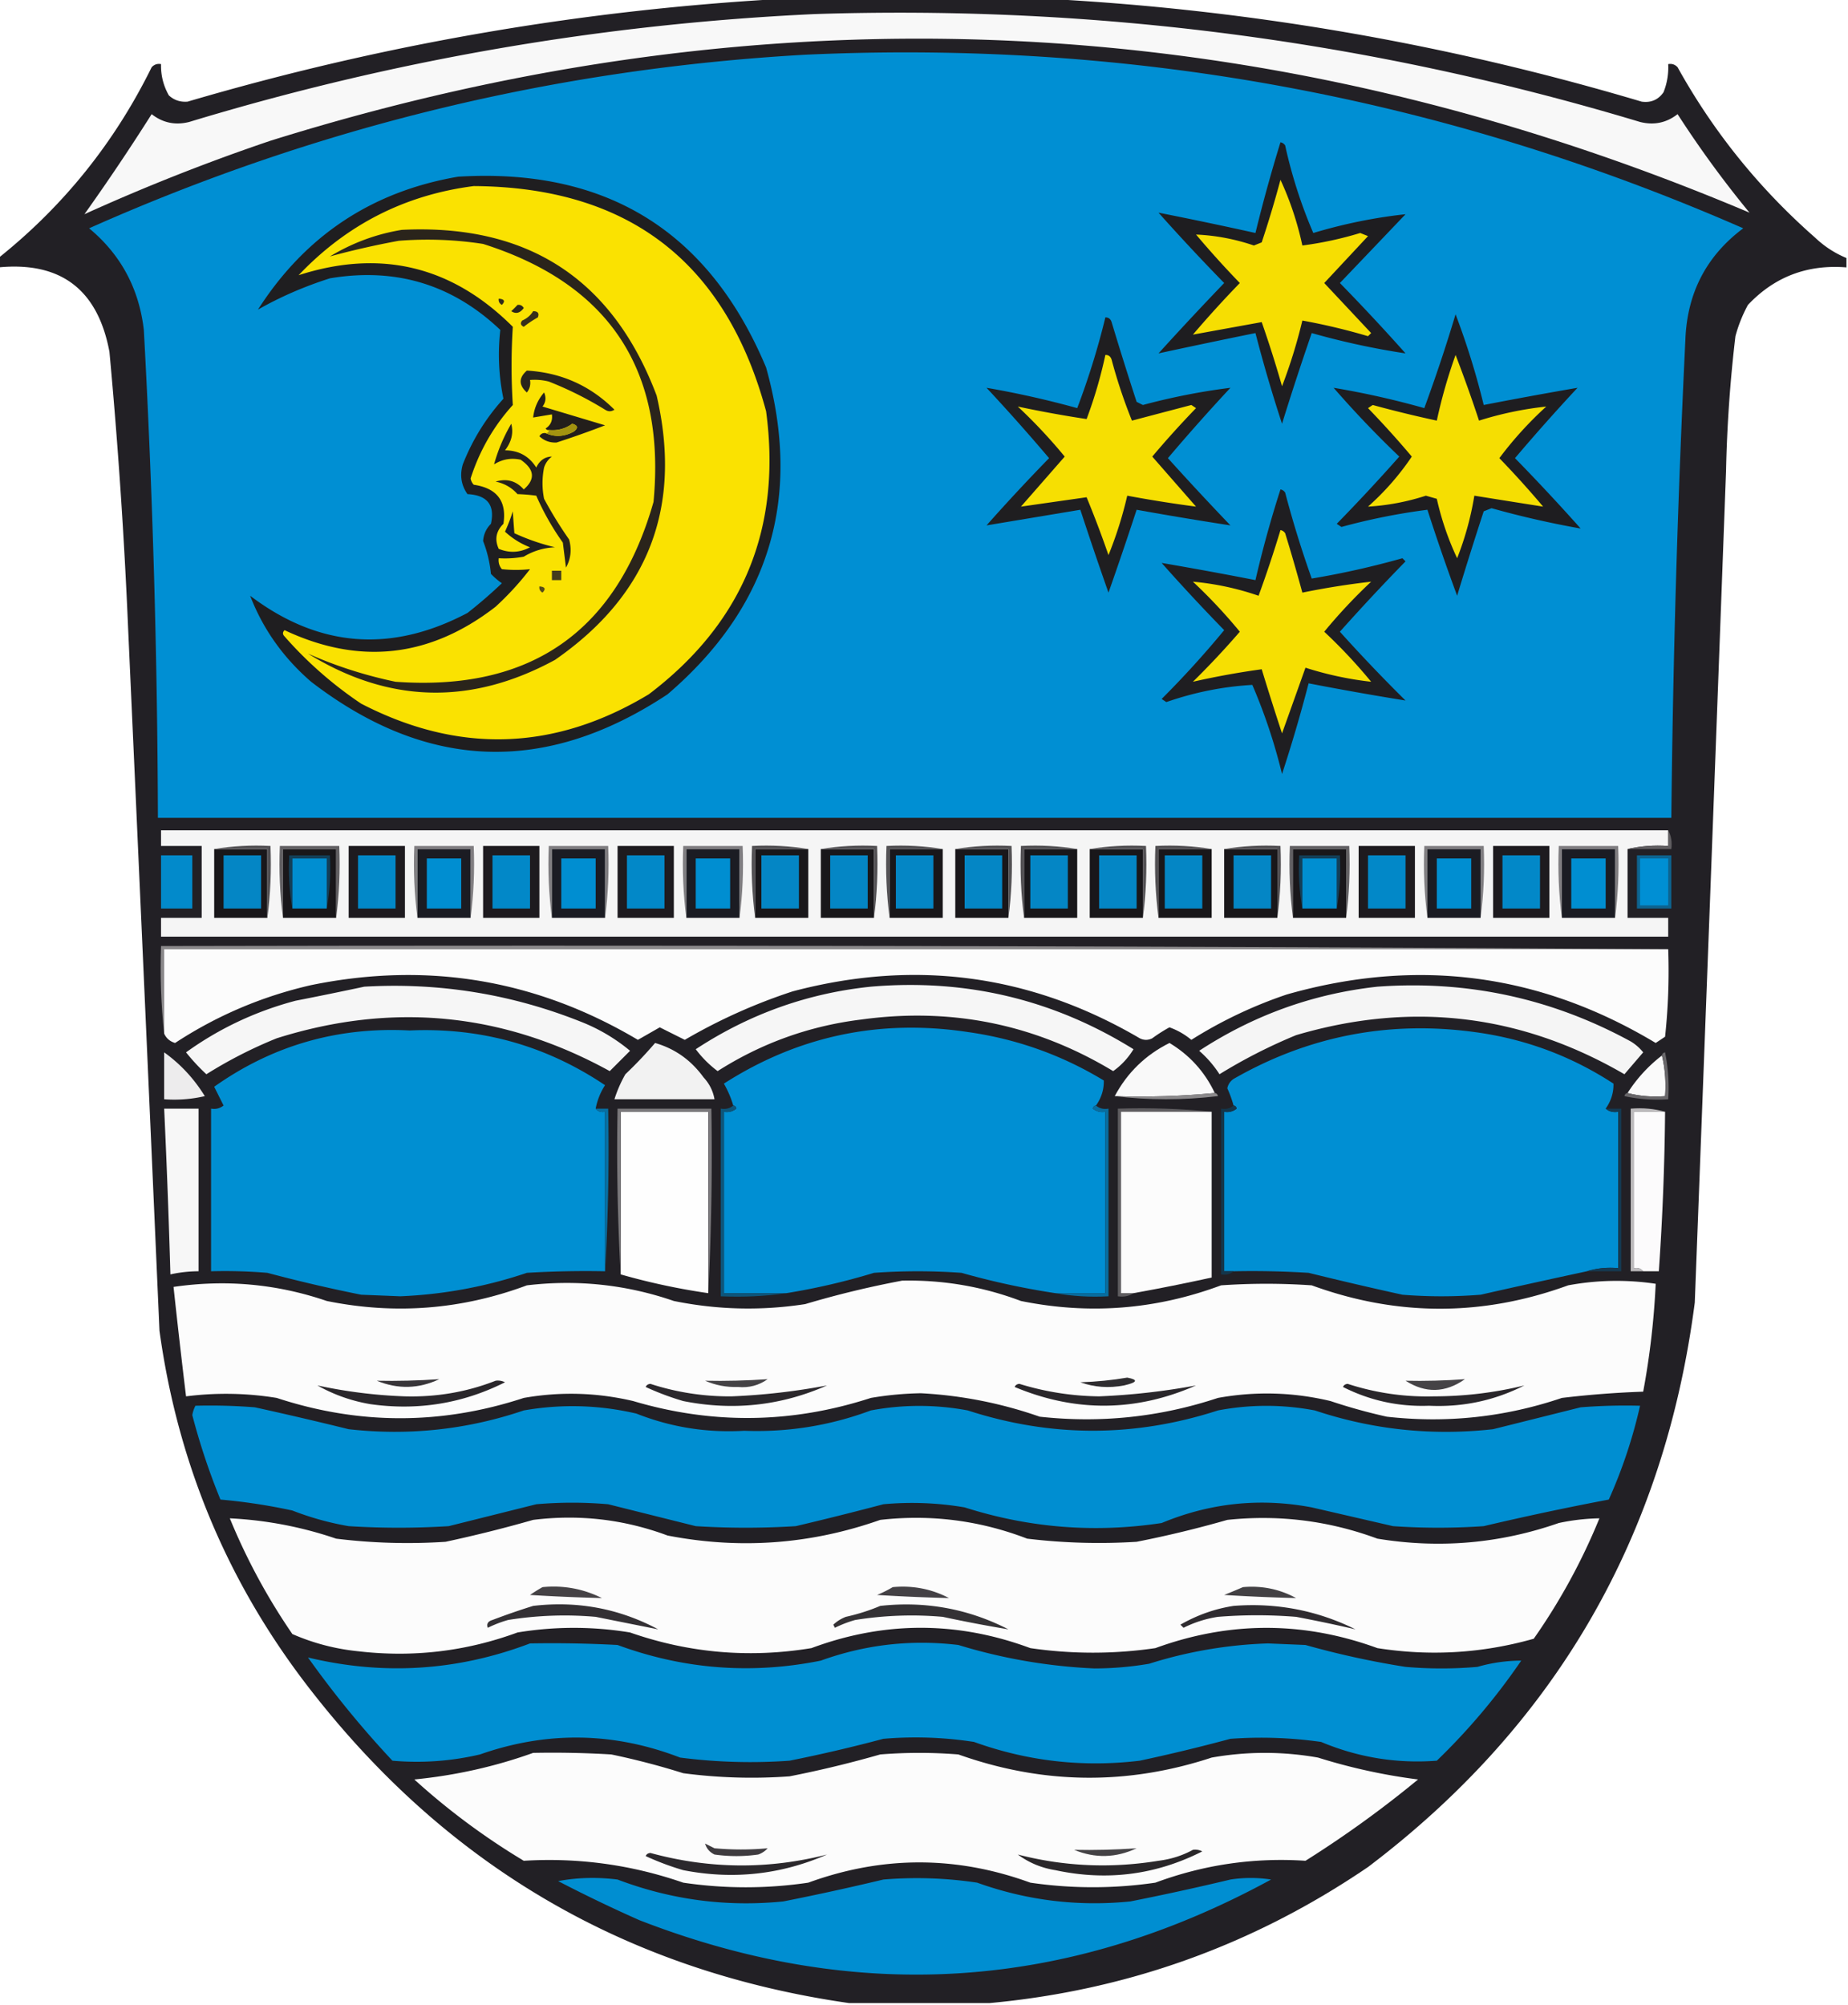 <svg xmlns="http://www.w3.org/2000/svg" width="591" height="641" style="shape-rendering:geometricPrecision;text-rendering:geometricPrecision;image-rendering:optimizeQuality;fill-rule:evenodd;clip-rule:evenodd"><path style="opacity:.975" fill="#1d1b20" d="M252.5-.5h80c65.377 3.258 129.543 14.258 192.5 33 2.981.419 5.314-.581 7-3a21.339 21.339 0 0 0 1.5-9c1.175-.219 2.175.114 3 1 11.443 20.626 26.109 38.793 44 54.5 2.964 2.81 6.298 4.976 10 6.5v3c-12.509-1-23.009 3-31.5 12a45.892 45.892 0 0 0-4 10 444.433 444.433 0 0 0-3 43c-3.286 88.669-6.619 177.335-10 266-9.698 74.961-44.531 135.128-104.5 180.5-36.623 24.929-76.957 39.429-121 43.5h-45c-69.945-10.05-126.778-42.717-170.5-98-27.321-34.324-43.988-73.324-50-117-3.278-74.666-6.611-149.332-10-224a1782.874 1782.874 0 0 0-6-89c-3.727-19.915-15.56-28.915-35.5-27v-3c20.832-16.633 37.166-36.967 49-61 .825-.886 1.825-1.219 3-1-.092 3.559.742 6.892 2.5 10 1.648 1.528 3.648 2.195 6 2 62.991-18.526 127.158-29.526 192.5-33z"/><path style="opacity:1" fill="#f8f8f8" d="M260.5 4.5c89.968-2.913 177.968 8.587 264 34.5 4.45 1.114 8.45.28 12-2.5a335.951 335.951 0 0 0 23 31.5C404.73 2.507 247.063-5.16 86.5 45A644.778 644.778 0 0 0 27 68.5a703.275 703.275 0 0 0 21.5-32c3.55 2.78 7.55 3.614 12 2.5 65.349-19.835 132.016-31.335 200-34.5z"/><path style="opacity:1" fill="#008fd3" d="M257.5 17.5c104.427-4.824 204.427 13.676 300 55.5-11.755 8.797-17.922 20.63-18.5 35.5a3991.447 3991.447 0 0 0-4.5 153h-484a3046.25 3046.25 0 0 0-4.5-156C44.456 92.238 38.622 81.404 28.5 73c72.995-32.5 149.329-51 229-55.5z"/><path style="opacity:1" fill="#1e1d20" d="M409.5 45.5c.617.11 1.117.444 1.5 1a154.868 154.868 0 0 0 9 28c9.796-2.933 19.629-4.933 29.5-6-6.972 7.307-13.972 14.64-21 22a667.138 667.138 0 0 1 21 22.5 241.5 241.5 0 0 1-30-6.5 938.333 938.333 0 0 0-9.5 29 479.071 479.071 0 0 1-8.5-29 2504.969 2504.969 0 0 0-31 6.5 1054.49 1054.49 0 0 1 21-22.5 667.522 667.522 0 0 1-21-22.5c10.293 2.034 20.626 4.2 31 6.5a500.091 500.091 0 0 1 8-29z"/><path style="opacity:1" fill="#1f1e20" d="M146.5 56.5c47.401-2.895 80.234 17.438 98.5 61 11.66 41.674 1.16 76.508-31.5 104.5-38.98 25.806-76.98 24.473-114-4-8.9-7.694-15.4-16.861-19.5-27.5 21.882 16.569 45.048 18.402 69.5 5.5a151.88 151.88 0 0 0 11-9.5 23.65 23.65 0 0 1-3.5-3 39.27 39.27 0 0 0-2.5-10.5c.158-2.149.992-3.983 2.5-5.5 1.335-6.013-1.165-9.18-7.5-9.5-2.004-2.841-2.504-6.007-1.5-9.5 3.081-7.838 7.414-14.838 13-21-1.505-7.244-1.838-14.577-1-22-15.296-14.54-33.463-20.04-54.5-16.5-8.19 2.606-15.857 5.94-23 10 15.102-23.61 36.436-37.778 64-42.5z"/><path style="opacity:1" fill="#f6de02" d="M409.5 57.5c3.086 6.647 5.419 13.647 7 21a112.368 112.368 0 0 0 18.5-4l2.5 1-14 15c5.028 5.36 10.028 10.693 15 16l-1 1a198.384 198.384 0 0 0-21-5 166.922 166.922 0 0 1-6.5 21 366.693 366.693 0 0 0-6.5-20.5c-7.327 1.328-14.66 2.661-22 4a348.808 348.808 0 0 1 15-16.5 306.363 306.363 0 0 1-14-15.5c6.281.275 12.448 1.442 18.5 3.5l2.5-1a342.954 342.954 0 0 0 6-20z"/><path style="opacity:1" fill="#fae201" d="M151.5 59.5c49.477.313 80.643 24.313 93.5 72 5.046 37.55-7.454 67.717-37.5 90.5-30.097 18.147-60.764 19.147-92 3A125.546 125.546 0 0 1 91 203.5c-.667-.667-.667-1.333 0-2 23.967 11.286 46.467 8.786 67.5-7.5 4.035-3.7 7.702-7.7 11-12-2.96.32-5.96.32-9 0-.837-1.011-1.17-2.178-1-3.5a32.462 32.462 0 0 0 8-.5c3.069-1.846 6.402-2.846 10-3a68.903 68.903 0 0 1-13-4.5 390.752 390.752 0 0 1-.5-7 54.237 54.237 0 0 1-2.5 6.5 24.869 24.869 0 0 0 8 5c-3.259 1.728-6.592 1.894-10 .5-1.37-2.985-.87-5.651 1.5-8 1.112-7.24-2.055-11.407-9.5-12.5a3.943 3.943 0 0 1-1-2c2.837-8.846 7.337-16.679 13.5-23.5a197.857 197.857 0 0 1 0-25C144.557 85.063 121.724 79.563 95.5 88c15.357-16.178 34.024-25.678 56-28.5z"/><path style="opacity:1" fill="#2a241b" d="M128.5 73.5c40.242-1.987 67.408 15.68 81.5 53 8.248 35.601-2.586 63.767-32.5 84.5-26.853 14.605-53.186 13.938-79-2 8.886 3.961 18.22 6.961 28 9 43.192 3.117 70.692-16.05 82.5-57.5 3.987-42.204-14.18-69.704-54.5-82.5a116.117 116.117 0 0 0-27-1 266.067 266.067 0 0 0-22 5c7.209-4.344 14.875-7.178 23-8.5z"/><path style="opacity:1" fill="#312b1b" d="M159.5 95.5c1.837.14 2.17.806 1 2-.798-.457-1.131-1.124-1-2z"/><path style="opacity:1" fill="#2a251a" d="M165.5 97.5c.876-.13 1.543.203 2 1-1.205 1.638-2.538 1.971-4 1a30.968 30.968 0 0 0 2-2z"/><path style="opacity:1" fill="#362f1b" d="M170.5 99.5c1.528.017 2.028.684 1.5 2a32.367 32.367 0 0 0-4.5 3c-1.021-.502-1.188-1.168-.5-2 1.518-.663 2.685-1.663 3.5-3z"/><path style="opacity:1" fill="#1e1d20" d="M465.5 100.5a244.767 244.767 0 0 1 9 29 1434.294 1434.294 0 0 1 30-5.5 635.693 635.693 0 0 0-20 22.5 666.753 666.753 0 0 1 21 22.5 295.429 295.429 0 0 1-28.5-6.5l-2.5 1a1268.948 1268.948 0 0 0-8.5 27 669.699 669.699 0 0 1-9.5-27.5 201.355 201.355 0 0 0-27.5 5.5l-1.5-1a606.805 606.805 0 0 0 20-21.5 325.946 325.946 0 0 1-21-22 272.073 272.073 0 0 1 29 6.5 517.848 517.848 0 0 0 10-30z"/><path style="opacity:1" fill="#1f1e20" d="M353.5 101.5c.997-.03 1.664.47 2 1.5 2.573 8.552 5.24 17.052 8 25.5l2 1a207.467 207.467 0 0 1 28-5.5 635.693 635.693 0 0 0-20 22.5 958.245 958.245 0 0 0 20 21.5c-10.03-1.54-20.03-3.206-30-5a1239.957 1239.957 0 0 1-9 26.5 1239.957 1239.957 0 0 1-9-26.5l-30 5a606.805 606.805 0 0 1 20-21.5 635.693 635.693 0 0 0-20-22.5 301.678 301.678 0 0 1 29 6.5 243.353 243.353 0 0 0 9-29z"/><path style="opacity:1" fill="#f5de02" d="M465.5 113.5a454.166 454.166 0 0 1 7.5 21 110.42 110.42 0 0 1 21.5-4.5 116.67 116.67 0 0 0-15 16.5 306.233 306.233 0 0 1 14 15.5 8847.27 8847.27 0 0 1-22-3.5 97.232 97.232 0 0 1-5.5 20 91.376 91.376 0 0 1-6.5-19l-3.5-1a73.927 73.927 0 0 1-18.5 3.5c5.378-4.79 10.045-10.123 14-16a304.18 304.18 0 0 0-14-15.5l1.5-1a384.025 384.025 0 0 0 20.5 5 163.861 163.861 0 0 1 6-21z"/><path style="opacity:1" fill="#f6df02" d="M353.5 113.5c.997-.03 1.664.47 2 1.5a167.018 167.018 0 0 0 6.5 19.5c6.3-1.659 12.634-3.326 19-5l1.5 1a304.18 304.18 0 0 0-14 15.5c4.653 5.322 9.32 10.655 14 16a413.25 413.25 0 0 1-22-3.5 125.96 125.96 0 0 1-6 19 333.038 333.038 0 0 0-7-18.5c-6.976.994-13.976 1.994-21 3 4.68-5.345 9.347-10.678 14-16a169.127 169.127 0 0 0-15-16 379.669 379.669 0 0 0 22 4 144.569 144.569 0 0 0 6-20.5z"/><path style="opacity:1" fill="#29241b" d="M168.5 118.5c10.936.636 20.27 4.803 28 12.5-1 .667-2 .667-3 0a113.453 113.453 0 0 0-18-9 18.453 18.453 0 0 0-6-.5c.262 1.478-.071 2.811-1 4-2.648-2.368-2.648-4.702 0-7z"/><path style="opacity:1" fill="#231e1b" d="M174.5 138.5c2.94 1.33 5.94 1.163 9-.5 1.493-1.156 1.326-1.99-.5-2.5-2.21 1.611-4.71 2.278-7.5 2-.438.065-.772-.101-1-.5 1.607-1.049 2.273-2.549 2-4.5l-6 1c.341-3.016 1.507-5.682 3.5-8 .72 1.612.554 3.112-.5 4.5 6.662 1.997 13.329 3.997 20 6a296.649 296.649 0 0 1-15.5 5.5c-2.145.104-3.979-.563-5.5-2 .457-.798 1.124-1.131 2-1z"/><path style="opacity:1" fill="#26211a" d="M163.5 135.5c.771 2.923.104 5.756-2 8.5 4.373.019 7.707 1.852 10 5.5 1.082-2.284 2.748-3.45 5-3.5a6.978 6.978 0 0 0-2.5 3.5 25.238 25.238 0 0 0 0 10 129.073 129.073 0 0 0 8 13c.89 3.206.557 6.206-1 9l-1-8a83.167 83.167 0 0 1-8.5-15 59.637 59.637 0 0 0-6-.5c-1.877-2.106-4.21-3.439-7-4 3.567-1.075 6.567-.242 9 2.5 3.784-3.276 3.451-6.443-1-9.5-3.034-.66-5.867-.16-8.5 1.5 1.232-4.478 3.065-8.812 5.5-13z"/><path style="opacity:1" fill="#a39310" d="M174.5 138.5c.667 0 1-.333 1-1 2.79.278 5.29-.389 7.5-2 1.826.51 1.993 1.344.5 2.5-3.06 1.663-6.06 1.83-9 .5z"/><path style="opacity:1" fill="#1f1e21" d="M409.5 156.5c.617.111 1.117.444 1.5 1a338.894 338.894 0 0 0 8.5 27.5 271.344 271.344 0 0 0 29-6.5l1 1a674.525 674.525 0 0 0-21 22.5 515.166 515.166 0 0 0 21 22 984.388 984.388 0 0 1-31-5.5 479.071 479.071 0 0 1-8.5 29 178.697 178.697 0 0 0-9.5-28.5c-9.371.541-18.538 2.374-27.5 5.5l-1.5-1a310.436 310.436 0 0 0 20-22 614.042 614.042 0 0 1-20-21.5 1279.64 1279.64 0 0 1 30 5.5 355.752 355.752 0 0 1 8-29z"/><path style="opacity:1" fill="#f6df02" d="M409.5 169.5c.617.111 1.117.444 1.5 1a607.873 607.873 0 0 1 5.5 19 248.609 248.609 0 0 1 22-3.5 169.323 169.323 0 0 0-15 16 169.323 169.323 0 0 1 15 16 107.4 107.4 0 0 1-21-4.5c-2.488 6.982-4.988 13.982-7.5 21a979.49 979.49 0 0 1-6.5-20.5 258.28 258.28 0 0 0-22 4 267.741 267.741 0 0 0 15-16 169.323 169.323 0 0 0-15-16 88.486 88.486 0 0 1 21 4.5 387.555 387.555 0 0 0 7-21z"/><path style="opacity:1" fill="#453c1c" d="M176.5 182.5h3v3h-3v-3z"/><path style="opacity:1" fill="#554b19" d="M172.5 187.5c1.837.139 2.17.806 1 2-.798-.457-1.131-1.124-1-2z"/><path style="opacity:1" fill="#f5f5f5" d="M533.5 265.5v5c-4.532-.318-8.866.015-13 1v22h13v6h-482v-6h13v-23h-13v-5h482z"/><path style="opacity:1" fill="#605e61" d="M533.5 265.5c.961 1.765 1.295 3.765 1 6h-14c4.134-.985 8.468-1.318 13-1v-5z"/><path style="opacity:1" fill="#19171a" d="M68.5 271.5h17v22h-17v-22z"/><path style="opacity:1" fill="#545255" d="M68.5 271.5c5.81-.99 11.81-1.323 18-1 .325 7.852-.008 15.518-1 23v-22h-17z"/><path style="opacity:1" fill="#626063" d="M107.5 293.5v-22h-17v22c-.992-7.482-1.325-15.148-1-23h19c.325 7.852-.008 15.518-1 23z"/><path style="opacity:1" fill="#19171a" d="M107.5 293.5h-17v-22h17v22z"/><path style="opacity:1" fill="#1e1b1f" d="M111.5 270.5h18v23h-18v-23z"/><path style="opacity:1" fill="#807e81" d="M150.5 293.5v-22h-17v22c-.992-7.482-1.325-15.148-1-23h19c.325 7.852-.008 15.518-1 23z"/><path style="opacity:1" fill="#1b1c23" d="M150.5 293.5h-17v-22h17v22z"/><path style="opacity:1" fill="#1e1b1f" d="M154.5 270.5h18v23h-18v-23z"/><path style="opacity:1" fill="#807e81" d="M193.5 293.5v-22h-17v22c-.992-7.482-1.325-15.148-1-23h19c.325 7.852-.008 15.518-1 23z"/><path style="opacity:1" fill="#1b1c23" d="M193.5 293.5h-17v-22h17v22z"/><path style="opacity:1" fill="#1e1b1f" d="M197.5 270.5h18v23h-18v-23z"/><path style="opacity:1" fill="#807e81" d="M236.5 293.5v-22h-17v22c-.992-7.482-1.325-15.148-1-23h19c.325 7.852-.008 15.518-1 23z"/><path style="opacity:1" fill="#1b1c23" d="M236.5 293.5h-17v-22h17v22z"/><path style="opacity:1" fill="#535154" d="M258.5 271.5h-17v22c-.992-7.482-1.325-15.148-1-23 6.19-.323 12.19.01 18 1z"/><path style="opacity:1" fill="#19171a" d="M258.5 271.5v22h-17v-22h17zM262.5 271.5h17v22h-17v-22z"/><path style="opacity:1" fill="#535154" d="M262.5 271.5c5.81-.99 11.81-1.323 18-1 .325 7.852-.008 15.518-1 23v-22h-17zM301.5 271.5h-17v22c-.992-7.482-1.325-15.148-1-23 6.19-.323 12.19.01 18 1z"/><path style="opacity:1" fill="#19171a" d="M301.5 271.5v22h-17v-22h17zM305.5 271.5h17v22h-17v-22z"/><path style="opacity:1" fill="#535154" d="M305.5 271.5c5.81-.99 11.81-1.323 18-1 .325 7.852-.008 15.518-1 23v-22h-17zM344.5 271.5h-17v22c-.992-7.482-1.325-15.148-1-23 6.19-.323 12.19.01 18 1z"/><path style="opacity:1" fill="#19171a" d="M344.5 271.5v22h-17v-22h17zM348.5 271.5h17v22h-17v-22z"/><path style="opacity:1" fill="#535154" d="M348.5 271.5c5.81-.99 11.81-1.323 18-1 .325 7.852-.008 15.518-1 23v-22h-17zM387.5 271.5h-17v22c-.992-7.482-1.325-15.148-1-23 6.19-.323 12.19.01 18 1z"/><path style="opacity:1" fill="#19171a" d="M387.5 271.5v22h-17v-22h17zM391.5 271.5h17v22h-17v-22z"/><path style="opacity:1" fill="#535154" d="M391.5 271.5c5.81-.99 11.81-1.323 18-1 .325 7.852-.008 15.518-1 23v-22h-17z"/><path style="opacity:1" fill="#626063" d="M430.5 293.5v-22h-17v22c-.992-7.482-1.325-15.148-1-23h19c.325 7.852-.008 15.518-1 23z"/><path style="opacity:1" fill="#19171a" d="M430.5 293.5h-17v-22h17v22z"/><path style="opacity:1" fill="#1e1b1f" d="M434.5 270.5h18v23h-18v-23z"/><path style="opacity:1" fill="#807e81" d="M473.5 293.5v-22h-17v22c-.992-7.482-1.325-15.148-1-23h19c.325 7.852-.008 15.518-1 23z"/><path style="opacity:1" fill="#1b1c23" d="M473.5 293.5h-17v-22h17v22z"/><path style="opacity:1" fill="#1e1b1f" d="M477.5 270.5h18v23h-18v-23z"/><path style="opacity:1" fill="#807e81" d="M516.5 293.5v-22h-17v22c-.992-7.482-1.325-15.148-1-23h19c.325 7.852-.008 15.518-1 23z"/><path style="opacity:1" fill="#1b1c23" d="M516.5 293.5h-17v-22h17v22z"/><path style="opacity:1" fill="#028acb" d="M51.5 273.5h10v17h-10v-17z"/><path style="opacity:1" fill="#0486c5" d="M71.5 273.5h12v17h-12v-17z"/><path style="opacity:1" fill="#133f58" d="M104.5 290.5v-16h-11v16c-.989-5.475-1.322-11.142-1-17h13c.322 5.858-.011 11.525-1 17z"/><path style="opacity:1" fill="#008ed1" d="M104.5 290.5h-11v-16h11v16z"/><path style="opacity:1" fill="#0288c8" d="M114.5 273.5h12v17h-12v-17z"/><path style="opacity:1" fill="#008ed1" d="M136.5 274.5h11v16h-11v-16z"/><path style="opacity:1" fill="#0288c8" d="M157.5 273.5h12v17h-12v-17z"/><path style="opacity:1" fill="#008ed1" d="M179.5 274.5h11v16h-11v-16z"/><path style="opacity:1" fill="#0288c8" d="M200.5 273.5h12v17h-12v-17z"/><path style="opacity:1" fill="#008ed1" d="M222.5 274.5h11v16h-11v-16z"/><path style="opacity:1" fill="#0486c5" d="M243.5 273.5h12v17h-12v-17zM265.5 273.5h12v17h-12v-17zM286.5 273.5h12v17h-12v-17zM308.5 273.5h12v17h-12v-17zM329.5 273.5h12v17h-12v-17zM351.5 273.5h12v17h-12v-17zM372.5 273.5h12v17h-12v-17zM394.5 273.5h12v17h-12v-17z"/><path style="opacity:1" fill="#133f58" d="M427.5 290.5v-16h-11v16c-.989-5.475-1.322-11.142-1-17h13c.322 5.858-.011 11.525-1 17z"/><path style="opacity:1" fill="#008ed1" d="M427.5 290.5h-11v-16h11v16z"/><path style="opacity:1" fill="#0288c8" d="M437.5 273.5h12v17h-12v-17z"/><path style="opacity:1" fill="#008ed1" d="M459.5 274.5h11v16h-11v-16z"/><path style="opacity:1" fill="#0288c8" d="M480.5 273.5h12v17h-12v-17z"/><path style="opacity:1" fill="#008ed1" d="M502.5 274.5h11v16h-11v-16z"/><path style="opacity:1" fill="#0d638f" d="M523.5 273.5h11v17h-11v-17z"/><path style="opacity:1" fill="#008fd4" d="M524.5 274.5h9v15h-9v-15z"/><path style="opacity:1" fill="#8b898b" d="M533.5 303.5h-481v27c-.994-9.152-1.327-18.485-1-28 160.834-.333 321.501 0 482 1z"/><path style="opacity:1" fill="#fcfcfc" d="M533.5 303.5c.332 9.357-.002 18.69-1 28l-3 2c-36.96-22.224-76.293-27.391-118-15.5a142.3 142.3 0 0 0-30.5 14.5 23.003 23.003 0 0 0-7-4 48.232 48.232 0 0 0-5.5 3.5c-1.333.667-2.667.667-4 0-34.793-20.376-71.793-25.376-111-15a178.443 178.443 0 0 0-34.5 15.5l-8-4-7 4c-32.469-19.273-67.302-25.106-104.5-17.5-15.64 3.572-30.14 9.739-43.5 18.5-1.642-.478-2.81-1.478-3.5-3v-27h481z"/><path style="opacity:1" fill="#f6f6f6" d="M116.5 315.5c24.22-1.39 47.553 2.443 70 11.5a57.143 57.143 0 0 1 15 9l-6.5 6.5c-33.937-18.684-69.437-22.184-106.5-10.5A142.946 142.946 0 0 0 66 343.5a64.253 64.253 0 0 1-6.5-7c10.573-7.618 22.24-13.118 35-16.5a1349.11 1349.11 0 0 0 22-4.5zM278.5 315.5c30.36-2.6 58.36 4.067 84 20-1.725 2.816-3.892 5.15-6.5 7-24.809-14.962-51.642-20.462-80.5-16.5-16.584 2.028-31.917 7.528-46 16.5-2.667-2-5-4.333-7-7 17.129-11.243 35.795-17.91 56-20z"/><path style="opacity:1" fill="#f5f5f5" d="M440.5 315.5c28.762-2.097 55.762 3.736 81 17.5a14.84 14.84 0 0 1 4 3.5l-6 7c-33.106-19.223-68.106-23.389-105-12.5a169.357 169.357 0 0 0-24.5 12.5 34.706 34.706 0 0 0-6.5-7.5c17.453-11.405 36.453-18.238 57-20.5z"/><path style="opacity:1" fill="#008fd2" d="M190.5 354.5c.709.904 1.709 1.237 3 1v51c-8.34-.166-16.673 0-25 .5a144.901 144.901 0 0 1-40.5 7.5l-12.5-.5a489.828 489.828 0 0 1-30-7c-5.99-.499-11.99-.666-18-.5v-52c1.478.262 2.811-.071 4-1l-3-6c18.629-13.203 39.462-19.203 62.5-18 22.8-1.007 43.634 4.827 62.5 17.5a20.826 20.826 0 0 0-3 7.5z"/><path style="opacity:1" fill="#008fd3" d="M350.5 353.5c-.543.06-.876.393-1 1 1.189.929 2.522 1.262 4 1v58h-16a242.933 242.933 0 0 1-30-6.5 196.152 196.152 0 0 0-28 0 212.91 212.91 0 0 1-28 6.5h-20v-58c1.478.262 2.811-.071 4-1-.124-.607-.457-.94-1-1a32.128 32.128 0 0 0-3-7c23.791-15.241 49.791-20.741 78-16.5 15.605 2.201 30.105 7.367 43.5 15.5.067 2.887-.767 5.554-2.5 8zM513.5 354.5c1.068.934 2.401 1.268 4 1v50c-3.542-.313-6.875.021-10 1a3164.099 3164.099 0 0 0-34 7.5c-8.333.667-16.667.667-25 0a1195.45 1195.45 0 0 1-30-7c-7.993-.5-15.993-.666-24-.5h-3v-51c1.478.262 2.811-.071 4-1-.124-.607-.457-.94-1-1a36.87 36.87 0 0 0-2-5.5c.259-1.261.926-2.261 2-3 23.908-13.708 49.574-18.708 77-15 16.119 2.149 30.953 7.649 44.5 16.5.067 2.887-.767 5.554-2.5 8z"/><path style="opacity:1" fill="#f2f2f2" d="M209.5 333.5c6.35 1.827 11.516 5.494 15.5 11 1.879 2.027 3.046 4.36 3.5 7h-32a41.002 41.002 0 0 1 3.5-8 133.234 133.234 0 0 0 9.5-10z"/><path style="opacity:1" fill="#f9f9f9" d="M388.5 349.5c-10.487.994-21.154 1.328-32 1 4.018-7.518 9.851-13.184 17.5-17 6.434 3.858 11.268 9.191 14.5 16z"/><path style="opacity:1" fill="#edeced" d="M52.5 336.5c5.227 3.748 9.56 8.415 13 14a43.116 43.116 0 0 1-13 1v-15z"/><path style="opacity:1" fill="#fafafa" d="M531.5 337.5c.985 4.134 1.318 8.468 1 13-4.202.317-8.202-.017-12-1a47.06 47.06 0 0 1 11-12z"/><path style="opacity:1" fill="#686669" d="M531.5 337.5c.06-.543.393-.876 1-1a57.15 57.15 0 0 1 1 15 49.87 49.87 0 0 1-14-1c.124-.607.457-.94 1-1 3.798.983 7.798 1.317 12 1 .318-4.532-.015-8.866-1-13z"/><path style="opacity:1" fill="#8b898b" d="M388.5 349.5c.543.06.876.393 1 1-11.16 1.324-22.16 1.324-33 0 10.846.328 21.513-.006 32-1z"/><path style="opacity:1" fill="#f7f7f7" d="M52.5 354.5h11v52a41.732 41.732 0 0 0-9 1 2993.24 2993.24 0 0 0-2-53z"/><path style="opacity:1" fill="#076fa2" d="M190.5 354.5h4a676.419 676.419 0 0 1-1 52v-51c-1.291.237-2.291-.096-3-1z"/><path style="opacity:1" fill="#fefefe" d="M226.5 413.5a211.204 211.204 0 0 1-28-6v-52h28v58z"/><path style="opacity:1" fill="#7b797c" d="M226.5 413.5v-58h-28v52a702.728 702.728 0 0 1-1-53h30c.33 19.84-.003 39.507-1 59z"/><path style="opacity:1" fill="#0d567b" d="M234.5 353.5c.543.06.876.393 1 1-1.189.929-2.522 1.262-4 1v58h20c-6.813.991-13.813 1.325-21 1v-60c1.599.268 2.932-.066 4-1z"/><path style="opacity:1" fill="#086d9f" d="M350.5 353.5c1.068.934 2.401 1.268 4 1v60c-5.858.322-11.525-.011-17-1h16v-58c-1.478.262-2.811-.071-4-1 .124-.607.457-.94 1-1z"/><path style="opacity:1" fill="#5f5d60" d="M387.5 355.5h-29v58h4c-1.419.951-3.085 1.284-5 1v-60c10.181-.327 20.181.006 30 1z"/><path style="opacity:1" fill="#fcfcfc" d="M387.5 355.5v53a673.711 673.711 0 0 1-25 5h-4v-58h29z"/><path style="opacity:1" fill="#14364b" d="M394.5 353.5c.543.06.876.393 1 1-1.189.929-2.522 1.262-4 1v51h3c-1.068.934-2.401 1.268-4 1v-53c1.599.268 2.932-.066 4-1z"/><path style="opacity:1" fill="#143a52" d="M513.5 354.5h5v52h-11c3.125-.979 6.458-1.313 10-1v-50c-1.599.268-2.932-.066-4-1z"/><path style="opacity:1" fill="#bcbabc" d="M532.5 355.5h-10v50c1.291-.237 2.291.096 3 1h-4v-52c3.871-.315 7.538.018 11 1z"/><path style="opacity:1" fill="#fcfbfc" d="M532.5 355.5a831.199 831.199 0 0 1-2 51h-5c-.709-.904-1.709-1.237-3-1v-50h10z"/><path style="opacity:1" fill="#fcfcfc" d="M288.5 409.5c13.083-.281 25.75 1.885 38 6.5 21.807 4.438 43.14 2.771 64-5a210.395 210.395 0 0 1 29 0c27.327 9.968 54.661 9.968 82 0a84.663 84.663 0 0 1 28-.5 251.69 251.69 0 0 1-4 34.5c-8.697.298-17.364.965-26 2-18.179 6.155-36.846 8.155-56 6a179.584 179.584 0 0 1-18-5c-11.926-2.848-23.926-3.181-36-1-18.514 6.134-37.514 8.134-57 6a136.45 136.45 0 0 0-38-7.5 105.94 105.94 0 0 0-16 1.5c-25.261 8.207-50.594 8.54-76 1-11.609-2.73-23.276-3.063-35-1-26.347 8.648-52.68 8.648-79 0a100.648 100.648 0 0 0-29-.5 2501.332 2501.332 0 0 1-4-35c16.737-2.446 33.07-.946 49 4.5 21.824 4.437 43.157 2.771 64-5 16.102-1.908 31.769-.242 47 5 13.942 2.839 27.942 3.172 42 1a307.902 307.902 0 0 1 31-7.5z"/><path style="opacity:1" fill="#383539" d="M120.5 441.5c6.49.139 13.157-.028 20-.5-6.586 3.109-13.253 3.276-20 .5z"/><path style="opacity:1" fill="#444245" d="M225.5 441.5c6.504.139 13.171-.028 20-.5-2.797 1.995-5.963 2.828-9.5 2.5-3.69.118-7.19-.549-10.5-2z"/><path style="opacity:1" fill="#2f2d30" d="M360.5 440.5c3.6.679 3.267 1.513-1 2.5-4.851.934-9.517.601-14-1 5.184-.174 10.184-.674 15-1.5z"/><path style="opacity:1" fill="#454346" d="M449.5 441.5c6.171.14 12.504-.027 19-.5-6.275 4.414-12.609 4.58-19 .5z"/><path style="opacity:1" fill="#2a272b" d="M158.5 441.5a4.934 4.934 0 0 1 3 .5c-13.527 6.791-27.86 9.124-43 7-6.051-1.016-11.718-3.016-17-6a157.946 157.946 0 0 0 28 3.5c10.138.27 19.805-1.397 29-5z"/><path style="opacity:1" fill="#2b282c" d="M206.5 443.5c.235-.597.735-.93 1.5-1a81.468 81.468 0 0 0 26 4 209.441 209.441 0 0 0 30.5-3.5c-14.724 6.507-30.057 8.174-46 5a86.013 86.013 0 0 1-12-4.5z"/><path style="opacity:1" fill="#2a272b" d="M324.5 443.5c.235-.597.735-.93 1.5-1a89.744 89.744 0 0 0 25.5 4 218.581 218.581 0 0 0 31-3.5c-19.218 8.47-38.552 8.637-58 .5z"/><path style="opacity:1" fill="#29262a" d="M429.5 443.5c.235-.597.735-.93 1.5-1a81.584 81.584 0 0 0 27.5 4c9.888-.01 19.555-1.176 29-3.5-9.529 4.842-19.696 7.009-30.5 6.5-9.716.357-18.882-1.643-27.5-6z"/><path style="opacity:1" fill="#008ed1" d="M62.5 449.5c6.342-.166 12.675 0 19 .5a1209.486 1209.486 0 0 1 30 7c19.166 2.155 37.832.155 56-6 12.058-2.108 24.058-1.775 36 1 11.06 4.371 22.56 6.204 34.5 5.5 13.951.531 27.451-1.636 40.5-6.5 10.323-1.931 20.656-1.931 31 0 26.655 8.646 53.322 8.646 80 0 10.337-1.959 20.67-1.959 31 0 18.508 6.171 37.508 8.171 57 6l28-7c6.325-.5 12.658-.666 19-.5a158.501 158.501 0 0 1-10 30 928.323 928.323 0 0 0-40 8.5c-9.667.667-19.333.667-29 0a87956.14 87956.14 0 0 1-26-6c-16.503-3.108-32.503-1.442-48 5-21.408 3.24-42.408 1.573-63-5a100.105 100.105 0 0 0-26-1 1059.114 1059.114 0 0 1-28 7 256.122 256.122 0 0 1-32 0l-28-7a132.434 132.434 0 0 0-23 0l-28 7a256.122 256.122 0 0 1-32 0 92.226 92.226 0 0 1-18-5 185.38 185.38 0 0 0-23-3.5 213.67 213.67 0 0 1-9-27 10.022 10.022 0 0 1 1-3z"/><path style="opacity:1" fill="#fcfcfc" d="M73.5 485.5a123.69 123.69 0 0 1 34 6.5 185.84 185.84 0 0 0 35 1 429.225 429.225 0 0 0 28-7c14.764-1.838 29.097-.171 43 5 23.131 4.487 45.798 2.821 68-5 16.183-1.831 31.85.169 47 6a192.099 192.099 0 0 0 35 1 349.881 349.881 0 0 0 29-7c16.489-1.739 32.489.261 48 6 19.782 3.25 39.115 1.583 58-5a67.285 67.285 0 0 1 13-1.5 195.936 195.936 0 0 1-21 38.5c-16.416 4.657-33.083 5.657-50 3-23.666-8.636-47.333-8.636-71 0a137.833 137.833 0 0 1-40 0c-23.374-8.663-46.708-8.663-70 0-19.805 3.26-39.139 1.593-58-5a110.328 110.328 0 0 0-36 0c-16.491 6.058-33.491 8.058-51 6a69.794 69.794 0 0 1-21-5.5 197.934 197.934 0 0 1-20-37z"/><path style="opacity:1" fill="#454245" d="M173.5 507.5c6.684-.651 13.017.515 19 3.5a627.408 627.408 0 0 1-23-1 51.22 51.22 0 0 1 4-2.5z"/><path style="opacity:1" fill="#444145" d="M285.5 507.5c6.401-.598 12.401.568 18 3.5a627.408 627.408 0 0 1-23-1 38.715 38.715 0 0 0 5-2.5z"/><path style="opacity:1" fill="#434144" d="M397.5 507.5c6.069-.534 11.735.633 17 3.5a627.408 627.408 0 0 1-23-1 219.403 219.403 0 0 0 6-2.5z"/><path style="opacity:1" fill="#333034" d="M170.5 513.5c14.191-1.661 27.524.839 40 7.5a8837.993 8837.993 0 0 1-20-4 114.159 114.159 0 0 0-28 1 38.026 38.026 0 0 0-6.5 2.5c-.456-1.244.044-2.077 1.5-2.5a221.942 221.942 0 0 1 13-4.5z"/><path style="opacity:1" fill="#343235" d="M281.5 513.5c14.465-1.59 28.132.91 41 7.5a447.253 447.253 0 0 1-21-4 114.159 114.159 0 0 0-28 1 38.026 38.026 0 0 0-6.5 2.5l-.5-1a12.403 12.403 0 0 1 4-2.5c3.884-.864 7.551-2.03 11-3.5z"/><path style="opacity:1" fill="#2f2c30" d="M394.5 513.5c13.72-1.065 26.72 1.435 39 7.5a472.067 472.067 0 0 0-19-4 156.422 156.422 0 0 0-25 0 36.98 36.98 0 0 0-11 3.5l-1-1c5.404-3.09 11.07-5.09 17-6z"/><path style="opacity:1" fill="#008fd2" d="M169.5 525.5c9.339-.166 18.673 0 28 .5 21.182 7.791 42.849 9.458 65 5 14.243-5.145 28.909-6.812 44-5a174.67 174.67 0 0 0 43.5 7.5 104.44 104.44 0 0 0 17.5-1.5 140.874 140.874 0 0 1 38-6.5l12 .5a276.517 276.517 0 0 0 32 7c7.667.667 15.333.667 23 0a50.756 50.756 0 0 1 14-2 205.059 205.059 0 0 1-27 32c-12.801.974-25.134-1.026-37-6a136.368 136.368 0 0 0-29-1 564.754 564.754 0 0 1-29 7c-18.189 2.181-35.856.181-53-6a121.58 121.58 0 0 0-29-1 488 488 0 0 1-30 7 175.66 175.66 0 0 1-35-1c-21.224-8.184-42.558-8.517-64-1a88.3 88.3 0 0 1-28 2 318.293 318.293 0 0 1-27-33c24.159 5.798 47.825 4.298 71-4.5z"/><path style="opacity:1" fill="#fcfcfc" d="M170.5 560.5c8.34-.166 16.673 0 25 .5a239.003 239.003 0 0 1 23 6 166.721 166.721 0 0 0 34 1 349.881 349.881 0 0 0 29-7 156.422 156.422 0 0 1 25 0c26.925 9.581 53.925 9.915 81 1 11.333-2 22.667-2 34 0a184.612 184.612 0 0 0 32 7 344.454 344.454 0 0 1-36 26c-16.516-1.085-32.516 1.249-48 7a137.833 137.833 0 0 1-40 0c-23.67-8.636-47.337-8.636-71 0a136.24 136.24 0 0 1-40 0c-16.516-5.725-33.516-8.058-51-7a221.718 221.718 0 0 1-35-26c13.137-1.287 25.803-4.121 38-8.5z"/><path style="opacity:1" fill="#3e3b3f" d="m225.5 589.5 3 1.5a93.538 93.538 0 0 0 17 0 7.293 7.293 0 0 1-3 2 49.226 49.226 0 0 1-14 0c-1.563-.759-2.563-1.926-3-3.5z"/><path style="opacity:1" fill="#444245" d="M343.5 591.5c6.49.139 13.157-.028 20-.5-6.623 3.113-13.289 3.28-20 .5z"/><path style="opacity:1" fill="#2b282c" d="M206.5 593.5c.235-.597.735-.93 1.5-1 18.847 5.147 37.68 5.314 56.5.5-14.747 6.441-30.08 8.108-46 5a86.013 86.013 0 0 1-12-4.5z"/><path style="opacity:1" fill="#2a272a" d="M381.5 591.5a4.934 4.934 0 0 1 3 .5c-14.87 7.543-30.537 9.543-47 6-4.428-.697-8.428-2.363-12-5 14.746 3.82 29.746 4.487 45 2 3.991-.498 7.658-1.665 11-3.5z"/><path style="opacity:1" fill="#008ed1" d="M178.5 601.5c6.153-1.153 12.486-1.32 19-.5 17.127 6.493 34.793 8.826 53 7a836.696 836.696 0 0 0 32-7 129.296 129.296 0 0 1 30 1c15.872 5.692 32.205 7.692 49 6a842.35 842.35 0 0 0 32-7 42.479 42.479 0 0 1 13 0c-65.288 35.601-132.622 39.935-202 13a465.802 465.802 0 0 1-26-12.5z"/></svg>